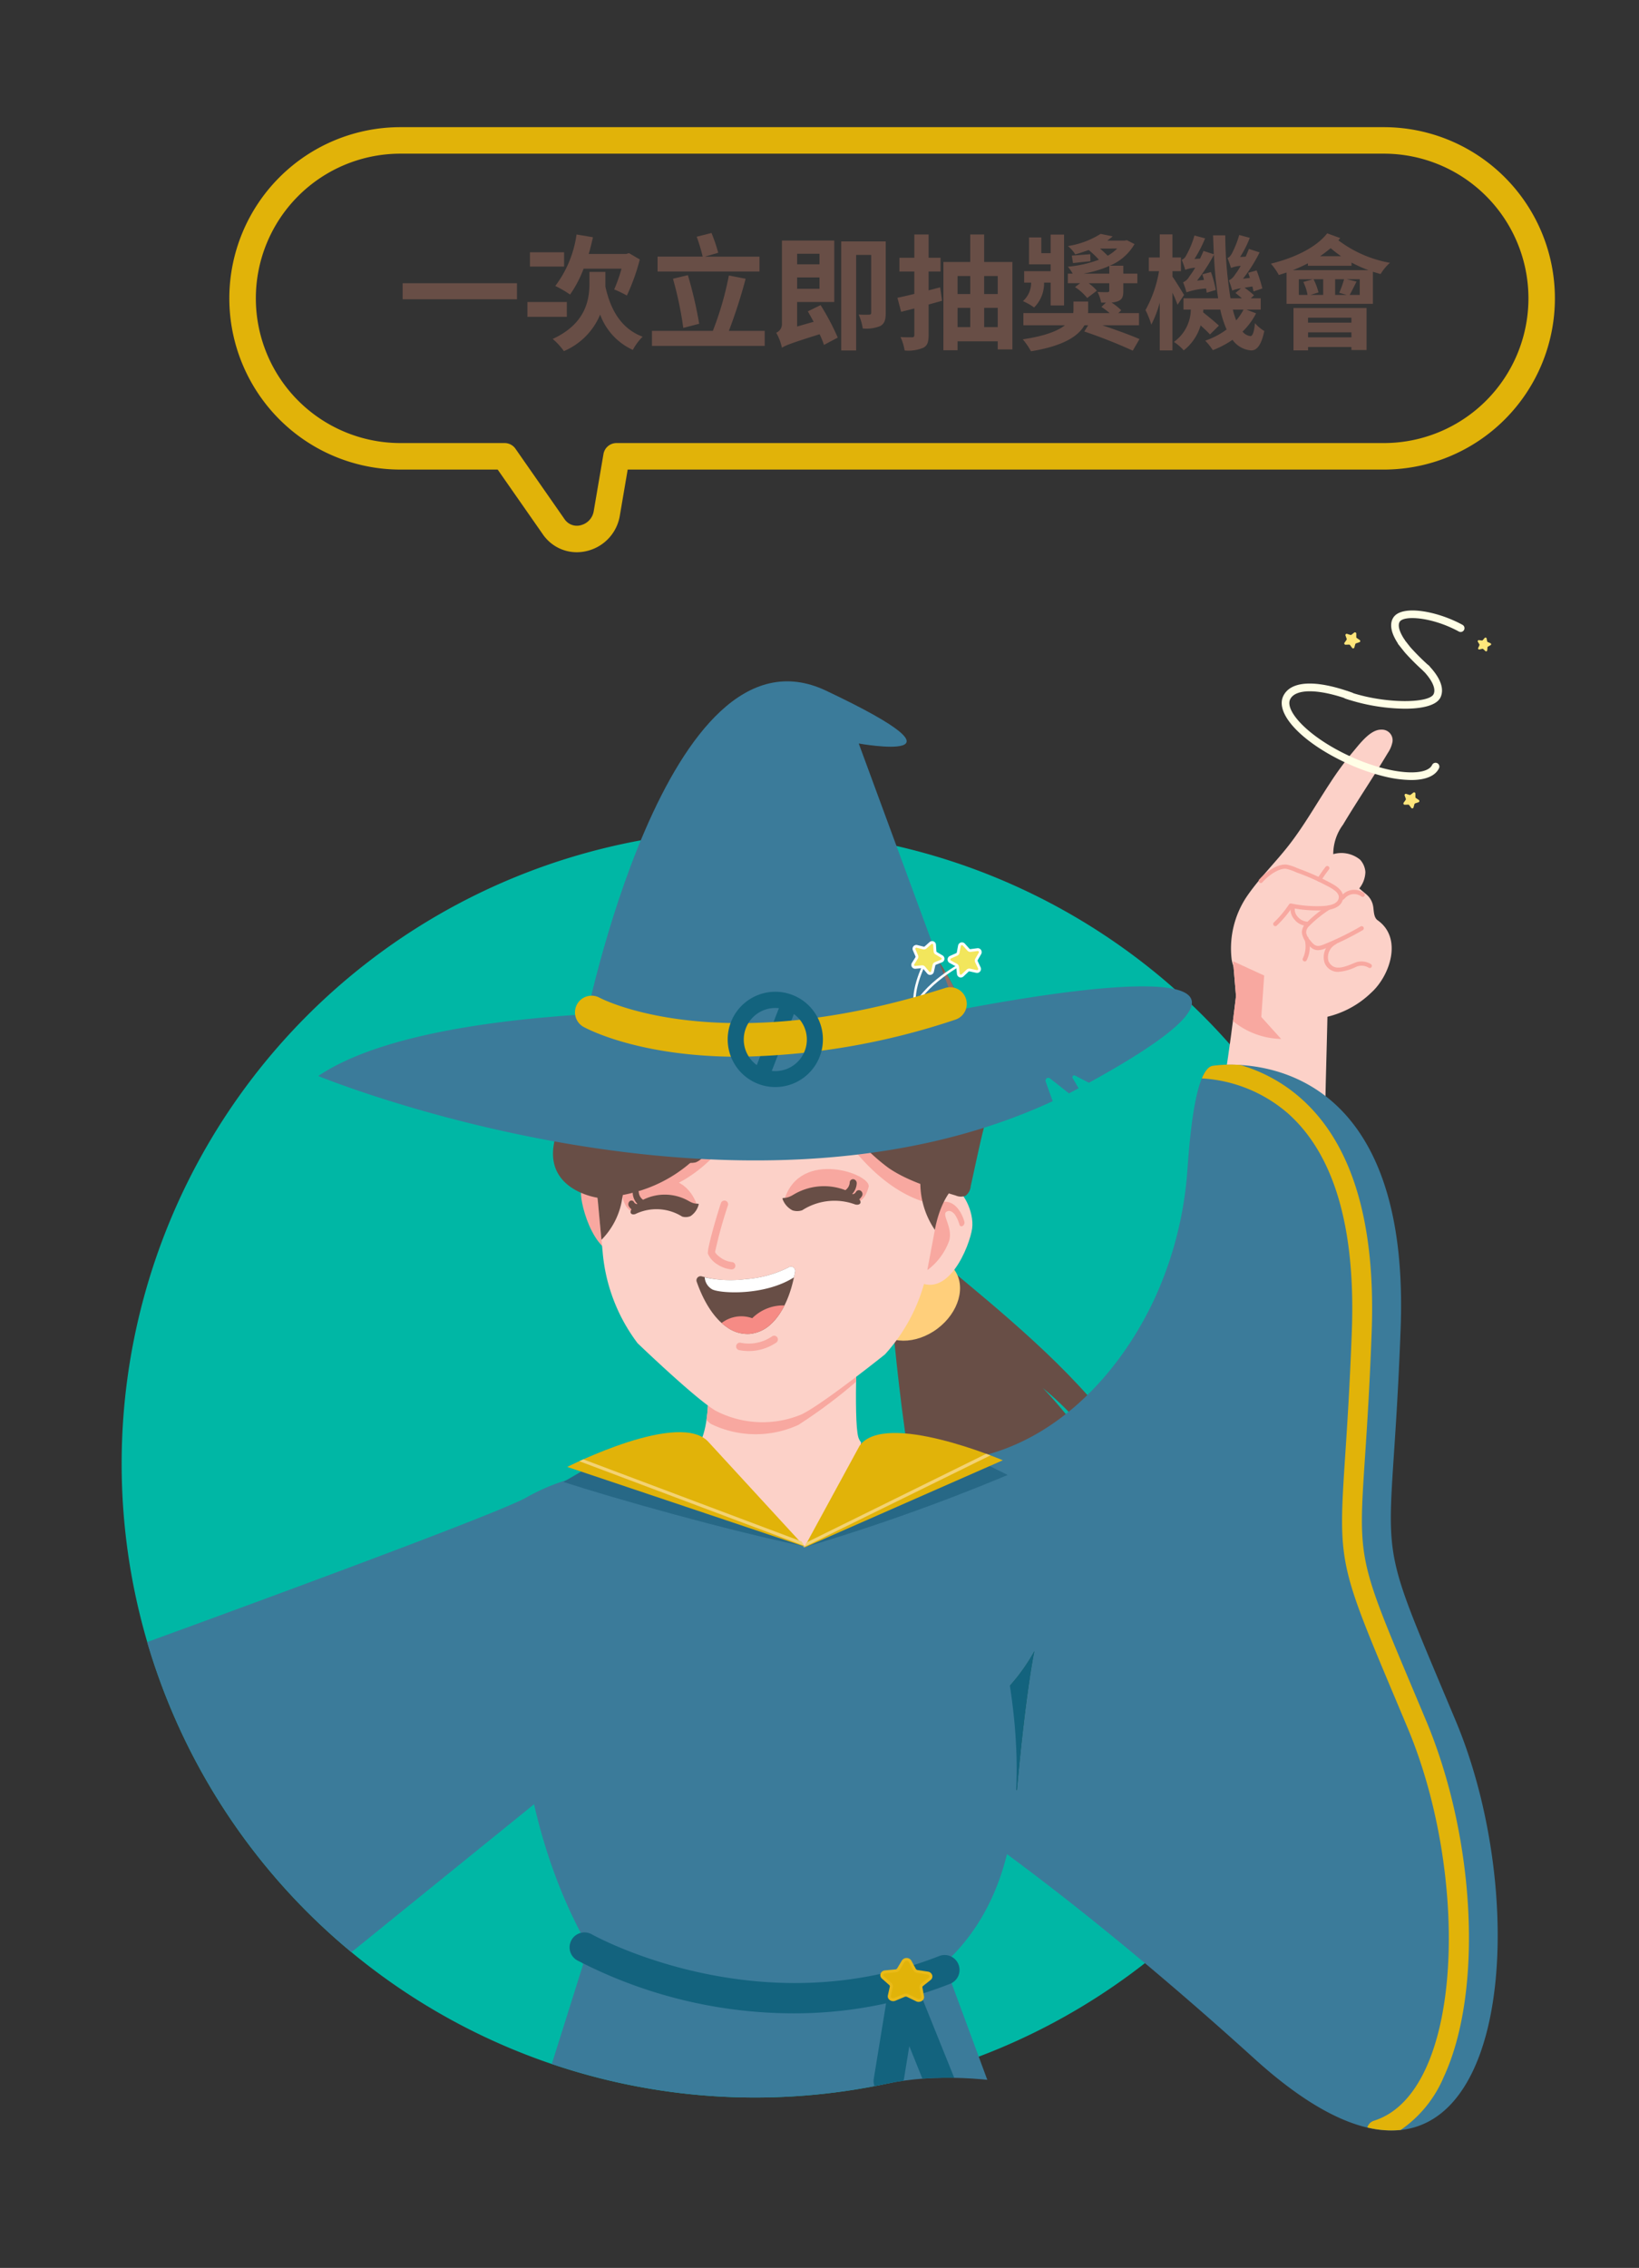 <svg id="plus03" xmlns="http://www.w3.org/2000/svg" xmlns:xlink="http://www.w3.org/1999/xlink" width="225" height="311.121" viewBox="0 0 225 311.121">
  <rect x="0" y="0" width="225" height="311.121" fill="#333333" stroke="none"/>
  <defs>
    <clipPath id="clip-path">
      <rect id="Rectangle_2068" data-name="Rectangle 2068" width="225" height="311.121" fill="none"/>
    </clipPath>
    <clipPath id="clip-path-2">
      <path id="Path_9614" data-name="Path 9614" d="M16.64,107.714V248.175h11.4a86.962,86.962,0,0,0,103.107,67.034c13.279-2.815,29.5,2.127,44.713,7.07,23.31,7.575,44.243,15.15,48.558-5.2l10.041-30.342V107.714Z" transform="translate(-16.64 -107.714)" fill="none"/>
    </clipPath>
    <clipPath id="clip-path-3">
      <path id="Path_9616" data-name="Path 9616" d="M131.638,249.691s1.764,11.449-.332,16.006c-1.752,3.81-21.178,6.537-20.607,7,2.574,3.506,14.848,12.113,30.968,12.369s24.611-13.03,24.611-13.03c-6.422-2.852-12.688-4.425-13.364-6.874s-.06-15.554-.06-15.554Z" transform="translate(-110.687 -249.609)" fill="none"/>
    </clipPath>
  </defs>
  <g id="Group_3055" data-name="Group 3055" transform="translate(0)">
    <g id="Group_3054" data-name="Group 3054" clip-path="url(#clip-path)">
      <path id="Path_9610" data-name="Path 9610" d="M116.672,156.507a86.944,86.944,0,1,1-86.944,86.944,86.944,86.944,0,0,1,86.944-86.944" transform="translate(-13.028 -42.652)" fill="#00b7a5"/>
    </g>
  </g>
  <g id="Group_3057" data-name="Group 3057" transform="translate(7.179 78.359)">
    <g id="Group_3056" data-name="Group 3056" clip-path="url(#clip-path-2)">
      <path id="Path_9611" data-name="Path 9611" d="M173.4,236.218,170.476,225.6c9.938,10.431,37.708,27.6,39.8,45.015.161,1.334-.293,2.322-1.451.215-1.753-3.192-6.018-12.168-14.3-18.952,0,0,29.21,29.384,6.126,48.308C178.1,317.512,173.4,236.218,173.4,236.218" transform="translate(-58.564 -139.842)" fill="#684e46" fill-rule="evenodd"/>
      <path id="Path_9612" data-name="Path 9612" d="M182.482,238.737c1.7,2.267.674,5.906-2.29,8.129s-6.745,2.187-8.445-.08-.674-5.906,2.291-8.129,6.745-2.187,8.445.08" transform="translate(-58.687 -142.951)" fill="#ffcf7b" fill-rule="evenodd"/>
      <path id="Path_9613" data-name="Path 9613" d="M152.853,249.609s-.617,13.108.06,15.555,6.942,4.021,13.364,6.874c0,0-8.49,13.287-24.612,13.03S113.273,276.2,110.7,272.7c-.57-.463,18.855-3.191,20.608-7,2.1-4.557.332-16.006.332-16.006Z" transform="translate(-42.27 -146.384)" fill="#fcd1c8"/>
    </g>
  </g>
  <g id="Group_3059" data-name="Group 3059" transform="translate(75.596 181.584)">
    <g id="Group_3058" data-name="Group 3058" clip-path="url(#clip-path-3)">
      <path id="Path_9615" data-name="Path 9615" d="M139.283,262.189a10.871,10.871,0,0,0,.718-2.225c1.183-3.722,1.28-10.535,1.28-10.535l20,.156a64,64,0,0,0-.629,7.734,70.787,70.787,0,0,1-8.162,6.125,14.063,14.063,0,0,1-11.951-.1c-.447-.243-.678-.684-1.252-1.157" transform="translate(-118.48 -249.56)" fill="#f8a8a0" fill-rule="evenodd"/>
    </g>
  </g>
  <g id="Group_3061" data-name="Group 3061" transform="translate(7.179 78.359)">
    <g id="Group_3060" data-name="Group 3060" clip-path="url(#clip-path-2)">
      <path id="Path_9617" data-name="Path 9617" d="M180.209,225.828s2.212-2.156,3.637-1.958,3.065,3.342,2.759,5.651-3.381,10.232-7.951,6.96,1.556-10.653,1.556-10.653" transform="translate(-60.331 -139.366)" fill="#fcd1c8" fill-rule="evenodd"/>
      <path id="Path_9618" data-name="Path 9618" d="M178.734,229.031a.524.524,0,0,0-.133.6.288.288,0,0,0,.432.092s.949,7.19,2.057,6.127a8.67,8.67,0,0,0,2.795-3.872c.527-1.788-1.005-3.522-.4-3.967.575-.426,1.137.3,1.188.374l0,0h0a4.737,4.737,0,0,1,.624,1.366.288.288,0,0,0,.441.19.536.536,0,0,0,.242-.574c0-.009-.693-2.753-2.686-2.754-1.9,0-4.553,2.4-4.559,2.41" transform="translate(-60.766 -140.119)" fill="#f8a8a0" fill-rule="evenodd"/>
      <path id="Path_9619" data-name="Path 9619" d="M123.071,220.124s-2.035-2.324-3.472-2.236-3.316,3.092-3.191,5.418,2.572,10.465,7.383,7.56-.72-10.743-.72-10.743" transform="translate(-43.828 -137.738)" fill="#f8a8a0" fill-rule="evenodd"/>
      <path id="Path_9620" data-name="Path 9620" d="M144.293,180.451c29.181,1.747,23.858,24.282,20.453,42.493a24.109,24.109,0,0,1-5.9,12.027s-8.557,6.854-11.468,8.239a13.912,13.912,0,0,1-11.817-.535c-2.775-1.643-10.677-9.241-10.677-9.241a24.119,24.119,0,0,1-4.794-12.512c-1.746-18.444-5.011-41.369,24.207-40.472" transform="translate(-44.538 -127.53)" fill="#fcd1c8" fill-rule="evenodd"/>
      <path id="Path_9621" data-name="Path 9621" d="M167.426,203.788a65.074,65.074,0,0,1-1.042,13.2l-.422.4c.348.057-5.976.11-12.6-9.043s-10.9-10.407-10.9-10.407-4.444,18.268-19.816,18.507a12.368,12.368,0,0,1-3.278-.332,70.545,70.545,0,0,1-.008-13.994,32.734,32.734,0,0,1,3.37-4.627c.518-.323,21.344-6.224,22.654-5.892.856.217,13.417,7.3,22.046,12.2" transform="translate(-44.538 -130.569)" fill="#f8a8a0" fill-rule="evenodd"/>
      <path id="Path_9622" data-name="Path 9622" d="M185.683,221.7s-2.3,1.363-3.254,6.415a11.478,11.478,0,0,1-1.819-8.46c.94-4.792,5.073,2.045,5.073,2.045" transform="translate(-61.273 -137.757)" fill="#684e46" fill-rule="evenodd"/>
      <path id="Path_9623" data-name="Path 9623" d="M155.377,216.407a2.927,2.927,0,0,1-1.473.129,2.606,2.606,0,0,1-1.58-1.248c-.018-.226.444.067,1.651-.637,1.185-.69,5.722-2.623,9.723-.306.688.4.345.848-.426.758a11.2,11.2,0,0,0-7.9,1.3" transform="translate(-53.617 -136.472)" fill="#684e46" fill-rule="evenodd"/>
      <path id="Path_9624" data-name="Path 9624" d="M132.79,217.94a2.7,2.7,0,0,0,1.456.055,2.443,2.443,0,0,0,1.4-1.412c-.008-.242-.425.1-1.689-.58-1.24-.665-5.906-2.449-9.555.23-.629.462-.239.917.5.778a10.439,10.439,0,0,1,7.882.93" transform="translate(-45.923 -136.898)" fill="#684e46" fill-rule="evenodd"/>
      <path id="Path_9625" data-name="Path 9625" d="M165.017,224.911s.891-.258,1.338-2.019c.439-1.732-9.379-5.282-11.563,1.742,0,0,7.454-1.325,10.225.278" transform="translate(-54.29 -138.436)" fill="#f8a8a0" fill-rule="evenodd"/>
      <path id="Path_9626" data-name="Path 9626" d="M157.15,226.624a2.112,2.112,0,0,1-1.347.017,2.832,2.832,0,0,1-1.373-1.582c-.005-.264.4.116,1.533-.586a8.152,8.152,0,0,1,7.1-.6,1.4,1.4,0,0,0,.6-1.065.454.454,0,0,1,.514-.435.535.535,0,0,1,.443.567,2.3,2.3,0,0,1-.606,1.444l.074.048a.688.688,0,0,0,.436-.336.454.454,0,0,1,.66-.132.541.541,0,0,1,.165.706,1.784,1.784,0,0,1-.381.461c.407.467.073.857-.562.7a8.185,8.185,0,0,0-7.25.787" transform="translate(-54.191 -138.961)" fill="#684e46" fill-rule="evenodd"/>
      <path id="Path_9627" data-name="Path 9627" d="M125.522,226.751s-.794-.195-1.289-1.859c-.485-1.638,7.914-5.612,10.236,1,0,0-6.61-.84-8.946.856" transform="translate(-45.956 -138.916)" fill="#f8a8a0" fill-rule="evenodd"/>
      <path id="Path_9628" data-name="Path 9628" d="M132.705,228.028a1.71,1.71,0,0,0,1.181-.061,2.694,2.694,0,0,0,1.113-1.6c-.01-.253-.343.135-1.376-.473a6.622,6.622,0,0,0-6.257-.164,1.37,1.37,0,0,1-.585-.988.407.407,0,0,0-.474-.386.512.512,0,0,0-.357.57,2.309,2.309,0,0,0,.615,1.349l-.062.052a.608.608,0,0,1-.4-.3.38.38,0,0,0-.587-.091.556.556,0,0,0-.1.688,1.7,1.7,0,0,0,.361.421c-.33.472-.014.826.533.639a6.644,6.644,0,0,1,6.4.339" transform="translate(-46.262 -139.5)" fill="#684e46" fill-rule="evenodd"/>
      <path id="Path_9629" data-name="Path 9629" d="M142.138,226.753a.506.506,0,0,1,.967.3,60.862,60.862,0,0,0-1.766,6.384c.081.3.644.725.893.883a3.217,3.217,0,0,0,1.447.513.507.507,0,0,1-.078,1.01,4.243,4.243,0,0,1-1.912-.668,3.2,3.2,0,0,1-1.329-1.478c-.173-.64,1.436-5.967,1.778-6.945" transform="translate(-50.353 -140.058)" fill="#f8a8a0" fill-rule="evenodd"/>
      <path id="Path_9630" data-name="Path 9630" d="M116.358,217.314a13.1,13.1,0,0,1,2.36,6.361c.348,3.8.486,5.224.486,5.224a10.262,10.262,0,0,0,2.77-5.207c.479-3.027,1.184-4.794,2.4-5.779s-5.546-3.829-8.012-.6" transform="translate(-43.816 -137.174)" fill="#684e46" fill-rule="evenodd"/>
      <path id="Path_9631" data-name="Path 9631" d="M138.059,190.69s-3.169,18.442-20.812,19.085c0,0-9.018-1.241-5.164-10.009,2.03-7.28,4.71-19.634,8.372-24.717s13.894-10.442,19.727-5.209c0,0,6.642-6.647,16.451-.177s13.068,19.771,14.187,25.332c.428,2.126-.335,4.247-.818,6.294-.543,2.3-1.024,4.611-1.535,6.916a1.818,1.818,0,0,1-.723,1.307,1.784,1.784,0,0,1-1.331-.041c-3.064-.925-6.555-1.954-9.219-3.778a27.113,27.113,0,0,1-5.388-5.308c-3.5-4.234-6.964-8.218-12.576-9.473q-.582-.13-1.171-.223" transform="translate(-42.39 -123.825)" fill="#684e46" fill-rule="evenodd"/>
      <path id="Path_9632" data-name="Path 9632" d="M113,198.273c1.977-7.374,4.542-18.475,7.964-23.225,3.663-5.082,13.893-10.442,19.728-5.209,0,0,6.642-6.648,16.45-.177,9.2,6.072,12.642,18.155,13.956,24.217,0,0-1.772,9.376-10.611,4.822-8.463-4.362-15.182-10.65-24.521-10.746-2.084-.018-2.166.718-.163,1.475,0,0-3.314,16.314-22.8,8.843" transform="translate(-42.901 -123.825)" fill="#7f5a50" fill-rule="evenodd"/>
      <path id="Path_9633" data-name="Path 9633" d="M178.847,183.012a46.212,46.212,0,0,1,4.352,10.033c-5.574,5.441-15.443,1.659-20.791-4.286,10.973,2.92,14.978-1.944,16.439-5.747" transform="translate(-56.365 -128.235)" fill="#936e65" fill-rule="evenodd"/>
      <path id="Path_9634" data-name="Path 9634" d="M151.068,169.84a11.934,11.934,0,0,1,7.8-3.006c3.012,7.313-5.118,13.747-5.118,13.747a13.6,13.6,0,0,0-2.683-10.741" transform="translate(-53.275 -123.826)" fill="#684e46" fill-rule="evenodd"/>
      <path id="Path_9635" data-name="Path 9635" d="M138.955,240.2a15.117,15.117,0,0,0,6.041.367,15.557,15.557,0,0,0,5.889-1.629.568.568,0,0,1,.781.195.574.574,0,0,1,.073.388c-.592,3.36-1.774,5.751-3.228,7.131a4.92,4.92,0,0,1-2.955,1.424,4.788,4.788,0,0,1-3.138-.89c-1.606-1.08-3.1-3.162-4.188-6.26a.568.568,0,0,1,.725-.725Z" transform="translate(-49.767 -143.454)" fill="#684e46" fill-rule="evenodd"/>
      <path id="Path_9636" data-name="Path 9636" d="M139.754,240.32a16.244,16.244,0,0,0,5.666.248,15.558,15.558,0,0,0,5.889-1.629.568.568,0,0,1,.781.195.576.576,0,0,1,.073.389c-.048.273-.1.537-.155.8-4.013,2.559-10.081,2.224-11.216,1.656a2.05,2.05,0,0,1-1.038-1.656" transform="translate(-50.192 -143.454)" fill="#fff" fill-rule="evenodd"/>
      <path id="Path_9637" data-name="Path 9637" d="M151.575,246.164a8.882,8.882,0,0,1-1.769,2.474,4.923,4.923,0,0,1-2.955,1.424,4.794,4.794,0,0,1-3.139-.889,6.928,6.928,0,0,1-.762-.6,4.416,4.416,0,0,1,4.2-.658,6.022,6.022,0,0,1,4.422-1.753" transform="translate(-51.063 -145.438)" fill="#f68b85" fill-rule="evenodd"/>
      <path id="Path_9638" data-name="Path 9638" d="M146.066,253.855a.517.517,0,1,1,.278-1,5.616,5.616,0,0,0,4.275-.888.516.516,0,0,1,.57.861,6.724,6.724,0,0,1-5.123,1.023" transform="translate(-51.809 -147.004)" fill="#f8a8a0" fill-rule="evenodd"/>
      <path id="Path_9639" data-name="Path 9639" d="M229.6,263.03,205.84,287.983l18.452,3.429,17.152-18.169Z" transform="translate(-68.202 -150.041)" fill="#f8a8a0"/>
      <path id="Path_9640" data-name="Path 9640" d="M232.859,207.58c-2.444,13.314-6.419,34.707-6.737,36.313-2.862,14.413,20.5,17.835,22.069,2.164.756-7.561.351-26,.2-37.587-.093-7.143.229-14.1.355-21.241l-12.988-5.962.4,4.777c-.915,7.84-1.875,13.781-3.3,21.536" transform="translate(-73.663 -127.759)" fill="#fcd1c8" fill-rule="evenodd"/>
      <path id="Path_9641" data-name="Path 9641" d="M240.529,174.2c.367-1.672-1.232-3.588-1.385-5.243a12.785,12.785,0,0,1,2-8.33c1.719-2.563,3.96-4.73,5.858-7.163,2.108-2.7,3.791-5.7,5.673-8.555a43.07,43.07,0,0,1,3.057-4.169c.858-1.013,2.118-2.735,3.465-3.087a1.893,1.893,0,0,1,.53-.061,1.458,1.458,0,0,1,1.516,1.662,4.136,4.136,0,0,1-.655,1.555c-1.818,3.058-4.314,6.754-6.132,9.811a6.787,6.787,0,0,0-1.347,4.052,4.063,4.063,0,0,1,3.691.764,2.813,2.813,0,0,1,.72,1.677,3.726,3.726,0,0,1-.832,2.254c-.012.021.879.744.979.835a2.715,2.715,0,0,1,.921,1.626c.105.6.052,1.517.614,1.913,3.458,2.436,1.7,7.6-.874,9.928a13.006,13.006,0,0,1-6.63,3.439c-1.454.372-3.619.706-3.619.706-3.445,5.589-10.169,2.294-7.55-3.613" transform="translate(-77.261 -115.856)" fill="#fcd1c8"/>
      <path id="Path_9642" data-name="Path 9642" d="M246.566,171.475a.292.292,0,0,1-.2-.5,14.076,14.076,0,0,0,2.081-2.478.293.293,0,0,1,.3-.124,17.192,17.192,0,0,0,4.245.353c1.28-.051,2.034-.367,2.241-.936.294-.807-.637-1.364-1.7-1.91l-.3-.156a31.24,31.24,0,0,0-3.566-1.546c-.1-.039-.212-.084-.334-.135a6.5,6.5,0,0,0-1.26-.424c-.853-.111-2.206.655-3.286,1.859a.292.292,0,0,1-.435-.389c1.015-1.133,2.583-2.2,3.8-2.049a6.655,6.655,0,0,1,1.405.463l.324.13a31.654,31.654,0,0,1,3.632,1.577l.29.151c.928.475,2.481,1.272,1.986,2.63-.447,1.227-2.193,1.3-2.767,1.32a18.1,18.1,0,0,1-4.194-.326,14.694,14.694,0,0,1-2.057,2.416.293.293,0,0,1-.2.079" transform="translate(-78.677 -122.786)" fill="#f8a8a0"/>
      <path id="Path_9643" data-name="Path 9643" d="M259.944,169.181a.292.292,0,0,1-.179-.523l.154-.125a2.226,2.226,0,0,1,3-.3.292.292,0,0,1-.337.478,1.666,1.666,0,0,0-2.3.276l-.168.135a.289.289,0,0,1-.178.061" transform="translate(-82.867 -124.079)" fill="#f8a8a0"/>
      <path id="Path_9644" data-name="Path 9644" d="M255.617,165.457a.292.292,0,0,1-.245-.45A18.8,18.8,0,0,1,256.5,163.4a.292.292,0,0,1,.429.4,18.239,18.239,0,0,0-1.071,1.524.29.29,0,0,1-.246.134" transform="translate(-81.688 -122.865)" fill="#f8a8a0"/>
      <path id="Path_9645" data-name="Path 9645" d="M254.677,176.869a1.451,1.451,0,0,1-.866-.279,3.556,3.556,0,0,1-.669-.687,2.5,2.5,0,0,1-.7-1.473,1.775,1.775,0,0,1,.434-1.121,16.984,16.984,0,0,1,3.146-2.554.292.292,0,0,1,.319.49,16.443,16.443,0,0,0-3.012,2.433,1.2,1.2,0,0,0-.3.745,1.972,1.972,0,0,0,.571,1.113,3.042,3.042,0,0,0,.554.579c.38.272.782.189,1.347-.05a38.664,38.664,0,0,0,5.012-2.455.292.292,0,0,1,.3.5,39.249,39.249,0,0,1-5.084,2.491,2.732,2.732,0,0,1-1.049.266" transform="translate(-80.902 -124.881)" fill="#f8a8a0"/>
      <path id="Path_9646" data-name="Path 9646" d="M258.55,181.646a1.959,1.959,0,0,1-1.862-1.193,2.561,2.561,0,0,1,1.248-3.1.292.292,0,0,1,.287.508,2.01,2.01,0,0,0-1.014,2.329c.669,1.323,1.929.92,3.506.255l.192-.081a2.443,2.443,0,0,1,2.092.2.292.292,0,1,1-.253.527,1.867,1.867,0,0,0-1.614-.187l-.19.08a6.591,6.591,0,0,1-2.393.663" transform="translate(-82.013 -126.682)" fill="#f8a8a0"/>
      <path id="Path_9647" data-name="Path 9647" d="M252.482,173.565a2.268,2.268,0,0,1-1.624-.847,2.076,2.076,0,0,1-.549-1.648.292.292,0,0,1,.577.092,1.5,1.5,0,0,0,.415,1.175,1.852,1.852,0,0,0,1.188.643h0a.292.292,0,0,1,0,.584Z" transform="translate(-80.315 -124.913)" fill="#f8a8a0"/>
      <path id="Path_9648" data-name="Path 9648" d="M252.879,180.021a.3.3,0,0,1-.112-.022.293.293,0,0,1-.158-.383,3.784,3.784,0,0,0,.266-2.569.292.292,0,1,1,.486-.324,4.14,4.14,0,0,1-.212,3.117.293.293,0,0,1-.27.18" transform="translate(-80.941 -126.486)" fill="#f8a8a0"/>
      <path id="Path_9649" data-name="Path 9649" d="M243.724,183.228l-4.27-1.961.4,4.777c-.138,1.184-.277,2.323-.418,3.432a10.807,10.807,0,0,0,6.615,2.449l-2.722-3.015Z" transform="translate(-77.357 -127.759)" fill="#f8a8a0" fill-rule="evenodd"/>
      <path id="Path_9650" data-name="Path 9650" d="M87.09,277.769a27.844,27.844,0,0,0-9.777,3.285c-4.361,2.646-61.277,23.211-61.277,23.211L0,332.877l29.049,30.155,49.2-39.829s12.152-40.012,8.84-45.434" transform="translate(-12.105 -154.058)" fill="#3b7b9a" fill-rule="evenodd"/>
      <path id="Path_9651" data-name="Path 9651" d="M169.22,252.547c.005.46,3.572,1.761,3.906,1.848a25.775,25.775,0,0,0,10.693.468c11.833-1.974,20.806-11.471,25.7-21.949a50.652,50.652,0,0,0,4.447-16.685c.216-2.213.78-14.838,3.545-15.3,0,0,27.3-4.59,25.813,35.945-1.288,35.085-4.432,25.283,7.587,53.976s6.213,76.955-27.629,46.313-53.587-41.11-53.587-41.11-.479-43.484-.479-43.5" transform="translate(-58.222 -133.074)" fill="#3b7b9a"/>
      <path id="Path_9652" data-name="Path 9652" d="M264.365,290.783c-.693-1.654-1.335-3.18-1.931-4.594-7.4-17.569-7.4-17.569-6.469-31.582.286-4.316.642-9.689.918-17.224.554-15.075-2.732-25.854-9.765-32.037a21.617,21.617,0,0,0-8.293-4.537,18.486,18.486,0,0,0-3.773.116c-.587.1-1.074.749-1.481,1.729a19.747,19.747,0,0,1,11.768,4.757c6.373,5.62,9.341,15.669,8.819,29.872-.275,7.493-.629,12.844-.912,17.144-.962,14.518-.9,14.826,6.676,32.821.594,1.412,1.237,2.936,1.928,4.587,6.414,15.313,7.489,35.809,2.448,46.663-1.773,3.816-4.165,6.221-7.109,7.146a1.359,1.359,0,0,0-.9.923,13.631,13.631,0,0,0,4.577.338,16.62,16.62,0,0,0,5.906-7.258c5.415-11.657,4.381-32.664-2.405-48.865" transform="translate(-75.759 -133.074)" fill="#e1b309"/>
      <path id="Path_9653" data-name="Path 9653" d="M192.992,319.078l.132.477a76.159,76.159,0,0,0,3.99,10.92c1.29-14.16,2.408-19.128,2.408-19.128a25.5,25.5,0,0,1-6.53,7.731" transform="translate(-64.7 -163.209)" fill="#105e4f"/>
      <path id="Path_9654" data-name="Path 9654" d="M148.892,190.405s-62.31-5.377-82.07,7.892c0,0,57.375,23.576,100.825,3.457l-.962-2.7a.38.38,0,0,1,.594-.426l2.6,2.05c.446-.225.888-.461,1.331-.695l-.819-1.4a.248.248,0,0,1,.329-.346l1.9.989c42.28-23.2-23.734-8.817-23.734-8.817" transform="translate(-30.316 -129.048)" fill="#3b7b9a"/>
      <path id="Path_9655" data-name="Path 9655" d="M117.067,175.722s11.194-56.344,33.151-45.964,4.5,7.252,4.5,7.252L168.826,175.3s-40.571,26.34-51.759.42" transform="translate(-44.009 -113.374)" fill="#3b7b9a"/>
      <rect id="Rectangle_2069" data-name="Rectangle 2069" width="10.863" height="2.209" transform="translate(96.262 68.901) rotate(-68.717)" fill="#13637e"/>
      <path id="Path_9656" data-name="Path 9656" d="M179.11,188.206l-.308-.1c1.283-3.8,6.954-6.734,7.195-6.858l.148.29c-.058.029-5.794,3-7.035,6.672" transform="translate(-60.833 -127.753)" fill="#fff"/>
      <path id="Path_9657" data-name="Path 9657" d="M187.889,178.083l.629.7a.348.348,0,0,0,.306.113l.932-.122a.349.349,0,0,1,.348.521l-.471.814a.35.35,0,0,0-.012.325l.4.848a.349.349,0,0,1-.388.492l-.92-.2a.351.351,0,0,0-.313.088l-.682.647a.349.349,0,0,1-.587-.217l-.1-.935a.353.353,0,0,0-.18-.271l-.826-.449a.349.349,0,0,1,.025-.626l.858-.383a.35.35,0,0,0,.2-.255l.172-.925a.349.349,0,0,1,.6-.17" transform="translate(-62.753 -126.86)" fill="#f2e65c" fill-rule="evenodd"/>
      <path id="Path_9658" data-name="Path 9658" d="M187.411,182.526a.551.551,0,0,1-.188-.034.536.536,0,0,1-.349-.45l-.1-.934a.159.159,0,0,0-.081-.124l-.826-.449a.539.539,0,0,1,.039-.966l.858-.383a.159.159,0,0,0,.092-.116l.172-.925a.539.539,0,0,1,.93-.263h0l.629.7a.157.157,0,0,0,.139.051l.932-.122a.53.53,0,0,1,.519.234.538.538,0,0,1,.019.57l-.47.814a.156.156,0,0,0-.007.148l.4.849a.535.535,0,0,1-.063.566.543.543,0,0,1-.536.194l-.919-.2a.158.158,0,0,0-.142.04l-.683.646a.535.535,0,0,1-.37.149m.15-4.441a.172.172,0,0,0-.046.007.155.155,0,0,0-.113.124l-.172.924a.541.541,0,0,1-.311.394l-.859.383a.159.159,0,0,0-.011.284l.826.449a.539.539,0,0,1,.279.418l.1.934a.154.154,0,0,0,.1.132.156.156,0,0,0,.165-.033l.682-.647a.544.544,0,0,1,.483-.137l.919.2a.148.148,0,0,0,.158-.057.154.154,0,0,0,.019-.167l-.4-.849a.537.537,0,0,1,.02-.5l.469-.813a.155.155,0,0,0-.005-.169.172.172,0,0,0-.153-.069l-.932.121a.528.528,0,0,1-.471-.173l-.628-.7a.154.154,0,0,0-.116-.053" transform="translate(-62.682 -126.788)" fill="#fff"/>
      <path id="Path_9659" data-name="Path 9659" d="M179.266,187.8c-.764-2.8,1.456-6.848,1.55-7.018l.284.157c-.023.041-2.25,4.1-1.521,6.776Z" transform="translate(-60.916 -127.626)" fill="#fff"/>
      <path id="Path_9660" data-name="Path 9660" d="M179.6,178.266l.876.22a.336.336,0,0,0,.3-.073l.678-.6a.335.335,0,0,1,.557.229l.061.9a.339.339,0,0,0,.164.266l.777.46a.336.336,0,0,1-.046.6l-.838.336a.335.335,0,0,0-.2.238l-.2.882a.336.336,0,0,1-.585.142l-.579-.693a.335.335,0,0,0-.289-.119l-.9.084a.335.335,0,0,1-.316-.512l.48-.765a.335.335,0,0,0,.024-.311l-.358-.829a.335.335,0,0,1,.39-.458" transform="translate(-60.889 -126.796)" fill="#f2e65c" fill-rule="evenodd"/>
      <path id="Path_9661" data-name="Path 9661" d="M181.327,182.11a.522.522,0,0,1-.4-.188l-.58-.693a.164.164,0,0,0-.124-.052l-.9.085a.533.533,0,0,1-.5-.248.525.525,0,0,1,0-.555l.482-.765a.147.147,0,0,0,.009-.135l-.358-.829a.526.526,0,0,1,.611-.719l.877.22a.139.139,0,0,0,.13-.031l.679-.6a.526.526,0,0,1,.872.359l.061.9a.146.146,0,0,0,.071.115l.777.461a.525.525,0,0,1-.072.939l-.837.337a.148.148,0,0,0-.089.1l-.2.882a.53.53,0,0,1-.514.411m-1.091-1.315a.524.524,0,0,1,.4.188l.58.693a.146.146,0,0,0,.254-.062l.2-.881a.522.522,0,0,1,.317-.372l.837-.337a.144.144,0,0,0,.091-.124.14.14,0,0,0-.071-.135l-.777-.462a.521.521,0,0,1-.257-.416l-.061-.9a.142.142,0,0,0-.089-.125.145.145,0,0,0-.152.025l-.677.6a.532.532,0,0,1-.477.115l-.875-.22a.145.145,0,0,0-.169.2l.357.829a.524.524,0,0,1-.037.487l-.48.765a.145.145,0,0,0,0,.154.141.141,0,0,0,.137.068l.9-.084.05,0" transform="translate(-60.818 -126.724)" fill="#fff"/>
      <path id="Path_9662" data-name="Path 9662" d="M137.732,195.7c-13.754,0-20.889-3.867-21.344-4.122a2.283,2.283,0,0,1,2.227-3.985c.241.13,16.363,8.607,47.452-1.322a2.282,2.282,0,0,1,1.389,4.348,97.836,97.836,0,0,1-29.724,5.081" transform="translate(-43.506 -129.092)" fill="#e1b309"/>
      <path id="Path_9663" data-name="Path 9663" d="M150.65,200.1a6.536,6.536,0,1,1,2.979-.727,6.516,6.516,0,0,1-2.979.727m-.012-10.848a4.33,4.33,0,1,0,1.322.208,4.354,4.354,0,0,0-1.322-.208" transform="translate(-51.38 -129.334)" fill="#13637e"/>
      <path id="Path_9664" data-name="Path 9664" d="M192.992,319.078l.132.477a76.159,76.159,0,0,0,3.99,10.92c1.29-14.16,2.408-19.128,2.408-19.128a25.5,25.5,0,0,1-6.53,7.731" transform="translate(-64.7 -163.209)" fill="#13637e"/>
      <path id="Path_9665" data-name="Path 9665" d="M180.519,394.639l-18.65-50.461c21.03-19.091,2.126-62.538,2.126-62.538l-11.966-7.082-9.39,12.536-11.191-11.777-26.7,5.422s-6.794,33.049,7.418,59.633l.205.717c-.922,2.2-.077,3.191-.077,3.191l-12.091,38.4a171.544,171.544,0,0,0,24.527,9.6c10.372,3.554,21.14,6.429,25.919,5.1,19.286,1.625,29.869-2.737,29.869-2.737" transform="translate(-39.413 -153.183)" fill="#3b7b9a"/>
      <path id="Path_9666" data-name="Path 9666" d="M145,375.5a64.6,64.6,0,0,1-29.729-7.285,2.047,2.047,0,0,1,2.032-3.554c.226.127,22.886,12.755,47.731,2.962a2.047,2.047,0,0,1,1.5,3.808A58.374,58.374,0,0,1,145,375.5" transform="translate(-43.24 -177.663)" fill="#13637e"/>
      <path id="Path_9667" data-name="Path 9667" d="M182.416,391.551a2.047,2.047,0,0,1-1.9-1.282l-6.46-16.017a2.047,2.047,0,0,1,3.8-1.532l6.459,16.018a2.046,2.046,0,0,1-1.133,2.664,2.025,2.025,0,0,1-.765.149" transform="translate(-59.5 -179.585)" fill="#13637e"/>
      <path id="Path_9668" data-name="Path 9668" d="M173.673,388.748a2.153,2.153,0,0,1-.332-.027,2.047,2.047,0,0,1-1.69-2.351l2.166-13.259a2.047,2.047,0,1,1,4.04.66l-2.167,13.26a2.047,2.047,0,0,1-2.017,1.717" transform="translate(-58.877 -179.574)" fill="#13637e"/>
      <path id="Path_9669" data-name="Path 9669" d="M173.637,371.2l1.413-.135a.527.527,0,0,0,.4-.238l.653-1.083a.571.571,0,0,1,.949.028l.607,1.12a.539.539,0,0,0,.394.261l1.406.218a.444.444,0,0,1,.277.786l-1.038.827a.417.417,0,0,0-.161.4l.215,1.217c.066.375-.394.645-.778.458l-1.249-.608a.606.606,0,0,0-.492-.015l-1.272.535c-.392.164-.84-.133-.758-.5l.266-1.2a.422.422,0,0,0-.143-.408l-1-.887a.441.441,0,0,1,.31-.77" transform="translate(-59.299 -179.059)" fill="#e1b309" fill-rule="evenodd"/>
      <path id="Path_9670" data-name="Path 9670" d="M178.165,375.25a.8.8,0,0,1-.353-.081l-1.248-.608a.4.4,0,0,0-.324-.009l-1.272.535a.8.8,0,0,1-.815-.119.623.623,0,0,1-.222-.618l.266-1.2a.215.215,0,0,0-.079-.211l-1-.887a.621.621,0,0,1-.193-.662.7.7,0,0,1,.618-.465l1.413-.135a.318.318,0,0,0,.248-.14l.654-1.082a.773.773,0,0,1,.656-.34.75.75,0,0,1,.648.376l.607,1.119a.332.332,0,0,0,.244.156l1.407.218a.715.715,0,0,1,.6.5.606.606,0,0,1-.223.644l-1.038.826a.214.214,0,0,0-.087.2l.215,1.217a.615.615,0,0,1-.248.606.778.778,0,0,1-.468.153m-1.776-1.138a.806.806,0,0,1,.354.081l1.248.608a.383.383,0,0,0,.4-.031.213.213,0,0,0,.092-.207l-.215-1.218a.617.617,0,0,1,.234-.594l1.038-.827a.2.2,0,0,0,.083-.22.3.3,0,0,0-.263-.2l-1.406-.218a.74.74,0,0,1-.542-.366l-.607-1.12a.342.342,0,0,0-.3-.161.376.376,0,0,0-.3.142l-.653,1.082a.73.73,0,0,1-.559.336l-1.413.136a.292.292,0,0,0-.268.184.21.21,0,0,0,.075.228l1,.887a.624.624,0,0,1,.207.607l-.266,1.2a.22.22,0,0,0,.085.216.385.385,0,0,0,.394.055l1.272-.535a.8.8,0,0,1,.308-.061" transform="translate(-59.223 -178.982)" fill="#e9ba18"/>
      <path id="Path_9671" data-name="Path 9671" d="M186.463,276.945a272.434,272.434,0,0,1-27.926,9.928l2.889-3.338,18.557-9.786Z" transform="translate(-55.31 -152.963)" fill="#276886"/>
      <path id="Path_9672" data-name="Path 9672" d="M166.129,271.977l-7.609,13.974,27.27-11.985s-16.142-6.878-19.661-1.989" transform="translate(-55.306 -152.001)" fill="#e1b309"/>
      <path id="Path_9673" data-name="Path 9673" d="M158.6,286.906l25.516-12.541c-.18-.068-.371-.139-.573-.214L158.9,286.293Z" transform="translate(-55.328 -153.072)" fill="#f3d273"/>
      <path id="Path_9674" data-name="Path 9674" d="M113.092,278.093c6.867,2.238,22.627,6.695,33.1,8.837l-3.108-3.134-23.744-9.331Z" transform="translate(-42.926 -153.158)" fill="#276886"/>
      <path id="Path_9675" data-name="Path 9675" d="M133.3,271.519l13.105,14.251-32.586-10.934s15.638-7.956,19.48-3.317" transform="translate(-43.125 -151.959)" fill="#e1b309"/>
      <path id="Path_9676" data-name="Path 9676" d="M146.958,287.056l-30.873-11.608c.174-.08.36-.164.557-.252l29.971,11.268Z" transform="translate(-43.741 -153.357)" fill="#f3d273"/>
      <path id="Path_9677" data-name="Path 9677" d="M274.463,125.046a.521.521,0,0,1-.344-.13,33.543,33.543,0,0,1-2.484-2.458c-.157-.176-.46-.558-.7-.862l-.252-.319a.524.524,0,1,1,.815-.658l.262.33c.223.286.5.646.654.811a32.74,32.74,0,0,0,2.391,2.366.525.525,0,0,1-.345.92" transform="translate(-85.842 -111.178)" fill="#fffee6"/>
      <path id="Path_9678" data-name="Path 9678" d="M268.715,131.379a26.489,26.489,0,0,1-8.139-1.37.524.524,0,1,1,.349-.987c4.85,1.715,11.13,1.669,11.728.342.324-.72-.182-1.866-1.39-3.143a.524.524,0,0,1,.762-.72c1.559,1.649,2.107,3.134,1.584,4.294-.509,1.129-2.487,1.584-4.894,1.584" transform="translate(-83.023 -112.517)" fill="#fffee6"/>
      <path id="Path_9679" data-name="Path 9679" d="M270.677,119.911a.524.524,0,0,1-.437-.234c-1.25-1.881-1.039-3-.641-3.6,1.147-1.749,5.943-.914,9.463,1a.524.524,0,1,1-.5.92c-3.65-1.983-7.5-2.233-8.087-1.344-.312.474-.079,1.366.639,2.446a.524.524,0,0,1-.147.726.518.518,0,0,1-.29.088" transform="translate(-85.493 -109.732)" fill="#fffee6"/>
      <path id="Path_9680" data-name="Path 9680" d="M266.414,142.136a16.327,16.327,0,0,1-3.789-.517,28.5,28.5,0,0,1-5.046-1.787c-6.1-2.806-9.862-6.752-8.746-9.178.986-2.145,4.436-2.33,9.466-.508a.524.524,0,0,1-.357.985c-4.258-1.542-7.458-1.558-8.157-.04-.718,1.563,2.486,5.145,8.233,7.788a27.361,27.361,0,0,0,4.856,1.721c3.316.808,5.894.592,6.414-.54a.524.524,0,0,1,.952.437c-.5,1.08-1.854,1.638-3.825,1.638" transform="translate(-79.865 -113.488)" fill="#fffee6"/>
      <path id="Path_9681" data-name="Path 9681" d="M262.092,119.415l0,.47a.175.175,0,0,0,.077.143l.389.263a.175.175,0,0,1-.043.311l-.446.149a.172.172,0,0,0-.112.117l-.13.452a.175.175,0,0,1-.308.055l-.279-.378a.176.176,0,0,0-.146-.071l-.47.015a.174.174,0,0,1-.148-.276l.273-.383a.174.174,0,0,0,.022-.161l-.16-.442a.175.175,0,0,1,.217-.226l.449.142a.174.174,0,0,0,.159-.028l.371-.29a.175.175,0,0,1,.282.137" transform="translate(-83.083 -110.855)" fill="#ffe67b" fill-rule="evenodd"/>
      <path id="Path_9682" data-name="Path 9682" d="M287.393,121.262l-.351.2a.148.148,0,0,0-.076.116l-.037.4a.15.15,0,0,1-.25.1l-.295-.273a.148.148,0,0,0-.135-.036l-.392.088a.149.149,0,0,1-.167-.208l.167-.365a.148.148,0,0,0-.007-.138l-.205-.346a.149.149,0,0,1,.146-.224l.4.047a.152.152,0,0,0,.131-.05l.264-.3a.149.149,0,0,1,.259.069l.079.394a.147.147,0,0,0,.087.108l.368.159a.149.149,0,0,1,.015.267" transform="translate(-89.945 -111.12)" fill="#ffe67b" fill-rule="evenodd"/>
      <path id="Path_9683" data-name="Path 9683" d="M273.253,149.588l0,.47a.175.175,0,0,0,.077.143l.389.263a.175.175,0,0,1-.043.311l-.446.149a.172.172,0,0,0-.112.117l-.13.452a.175.175,0,0,1-.308.055l-.279-.378a.175.175,0,0,0-.146-.071l-.47.015a.174.174,0,0,1-.148-.276l.274-.383a.174.174,0,0,0,.022-.161l-.16-.442a.175.175,0,0,1,.217-.226l.449.142a.174.174,0,0,0,.159-.028l.371-.29a.175.175,0,0,1,.282.137" transform="translate(-86.125 -119.078)" fill="#ffe67b" fill-rule="evenodd"/>
    </g>
  </g>
  <g id="Group_3063" data-name="Group 3063" transform="translate(0)">
    <g id="Group_3062" data-name="Group 3062" clip-path="url(#clip-path)">
      <rect id="Rectangle_2070" data-name="Rectangle 2070" width="15.696" height="2.201" transform="translate(55.276 38.855)" fill="#684e46"/>
      <path id="Path_9685" data-name="Path 9685" d="M111.711,55.512H106.3v-2.03h5.409Zm-.375-6.892h-4.691V46.658h4.691ZM117,51.349c.717,3.258,2.2,5.8,5.119,6.893a7.375,7.375,0,0,0-1.348,1.808,8.532,8.532,0,0,1-4.487-4.845,9.343,9.343,0,0,1-4.982,5.016,8.31,8.31,0,0,0-1.536-1.672c4.573-2.1,5.05-5.426,5.05-7.626V49.353H117v2Zm-2.986-2.44a16.053,16.053,0,0,1-1.859,3.549,14.667,14.667,0,0,0-2.03-1.177,15.214,15.214,0,0,0,2.917-7.063l2.252.375c-.171.786-.359,1.553-.58,2.3h5.135l.392-.119,1.485.871a28.079,28.079,0,0,1-1.774,4.947,15.03,15.03,0,0,0-1.741-.835,21.608,21.608,0,0,0,1.007-2.85Z" transform="translate(-33.896 -12.05)" fill="#684e46"/>
      <path id="Path_9686" data-name="Path 9686" d="M145.277,57.363v2.065H129.8V57.363h8.36a43.193,43.193,0,0,0,2.2-7.592l2.3.443a70.691,70.691,0,0,1-2.3,7.149Zm-.717-8.138h-13.99V47.178h6.193a24.266,24.266,0,0,0-.818-2.73l2.03-.512a22.207,22.207,0,0,1,.921,2.713l-1.825.53h7.489ZM134.1,56.954a48.673,48.673,0,0,0-1.416-6.74l2.048-.494a56.765,56.765,0,0,1,1.552,6.671Z" transform="translate(-40.301 -11.974)" fill="#684e46"/>
      <path id="Path_9687" data-name="Path 9687" d="M159.345,54.221a33.635,33.635,0,0,1,2.354,4.454l-1.894,1.006a11.563,11.563,0,0,0-.6-1.467c-4.009,1.262-4.691,1.536-5.169,1.859a7.363,7.363,0,0,0-.785-2.064,1.28,1.28,0,0,0,.785-1.195V45.367h7.183v8.428h-5.1v3.361l2.269-.648c-.273-.5-.546-.989-.8-1.434Zm-3.225-5.6h3.071V47.175H156.12Zm3.071,1.808H156.12v1.553h3.071Zm9.093,4.863c0,.921-.153,1.45-.733,1.791a4.985,4.985,0,0,1-2.423.342,7.178,7.178,0,0,0-.563-1.911,13.949,13.949,0,0,0,1.433.017c.205,0,.29-.068.29-.29v-7.9h-2.065v13.1h-2.047V45.486h6.108Z" transform="translate(-46.692 -12.364)" fill="#684e46"/>
      <path id="Path_9688" data-name="Path 9688" d="M182.246,53.311l-1.843.512V58c0,.973-.17,1.467-.733,1.758a5.386,5.386,0,0,1-2.559.375,6.929,6.929,0,0,0-.563-1.842c.666.034,1.348.034,1.57.034.239,0,.324-.085.324-.324V54.369c-.648.17-1.245.307-1.809.46l-.511-1.928c.665-.136,1.467-.324,2.32-.53V49.3h-2.047V47.408h2.047v-3.19H180.4v3.19h1.638V49.3H180.4v2.577l1.587-.41Zm9.657-5.324V59.982h-2.014V58.873h-5.511V60.1h-1.945V47.988h3.685v-3.77h1.911v3.77Zm-7.524,4.4h1.74V49.916h-1.74Zm0,4.538h1.74V54.283h-1.74Zm3.651-4.538h1.859V49.916H188.03Zm1.859,1.894H188.03v2.644h1.859Z" transform="translate(-52.924 -12.05)" fill="#684e46"/>
      <path id="Path_9689" data-name="Path 9689" d="M210.7,56.64c1.826.614,3.89,1.365,5.1,1.894l-.922,1.587a71.333,71.333,0,0,0-6.653-2.627l.529-.853h-.512c-.8,1.432-2.8,2.832-7.337,3.565a9.985,9.985,0,0,0-1.125-1.638c3.071-.46,4.811-1.16,5.783-1.928h-5.7V54.968h6.842a4.28,4.28,0,0,0,.033-.461V53.381h2.014v1.195a3.09,3.09,0,0,1-.017.393h2.968a12.085,12.085,0,0,0-1.126-.853l.614-.581h-.648a5.931,5.931,0,0,0-.495-1.467c.546.033,1.177.033,1.365.033.187-.017.239-.068.239-.239v-.989h-2.832a6.18,6.18,0,0,1,1.126,1.024L208.622,52.9a7.293,7.293,0,0,0-1.672-1.5l.7-.529h-1.689V49.56h.665a4.537,4.537,0,0,0-.665-.955,16.285,16.285,0,0,0,4.265-.956,11.741,11.741,0,0,0-1.4-1.331c-.563.2-1.177.41-1.843.6a4.615,4.615,0,0,0-1.007-1.144,11.8,11.8,0,0,0,4.487-1.672l1.655.341c-.239.2-.478.392-.734.581h2.372l.324-.052,1.041.529a7.057,7.057,0,0,1-3.4,2.969h1.859V49.56h1.928v1.314h-1.928v1.058c0,.8-.154,1.16-.717,1.4a3.113,3.113,0,0,1-.9.188,8.455,8.455,0,0,1,1.331,1.058l-.392.393h2.832V56.64Zm-8-5.852a4.66,4.66,0,0,1-1.365,3.412,7.836,7.836,0,0,0-1.536-.87,3.358,3.358,0,0,0,1.126-2.542h-.955v-1.57h3.634v-.938h-2.969V44.595h1.689v2.15h1.28V44.2h1.843v9.725h-1.843V50.788Zm6.364-2.935c-.836.085-1.621.17-2.388.255l-.171-1.024c.717-.051,1.552-.119,2.542-.188Zm2.593,1.706V48.5a15.469,15.469,0,0,1-3.549,1.058Zm-1.28-3.446c.375.307.733.665,1.058.989a5.884,5.884,0,0,0,1.3-.989Z" transform="translate(-59.373 -12.018)" fill="#684e46"/>
      <path id="Path_9690" data-name="Path 9690" d="M227.333,53.852a15.379,15.379,0,0,0-.7-1.655v7.916h-1.741V53.561a16.021,16.021,0,0,1-1.159,3.02,11.922,11.922,0,0,0-.8-2,16.721,16.721,0,0,0,1.859-5.34h-1.4V47.368h1.5V44.195h1.741v3.173H227.8v1.876h-1.161V50c.375.512,1.348,2.1,1.587,2.508Zm10.783,1.177a9.584,9.584,0,0,1-1.86,2.508,1.675,1.675,0,0,0,1.058.615c.324.034.529-.581.648-1.774a5.24,5.24,0,0,0,1.281,1.074c-.444,2.115-1.127,2.713-1.861,2.661a3.5,3.5,0,0,1-2.508-1.45,12.612,12.612,0,0,1-2.7,1.416,8.034,8.034,0,0,0-1.041-1.3,10.87,10.87,0,0,0,2.935-1.535,14.345,14.345,0,0,1-.87-2.73h-2.321c-.017.119-.017.256-.033.376.7.562,1.672,1.347,2.166,1.825l-1.228,1.211c-.29-.34-.785-.784-1.28-1.245a6.762,6.762,0,0,1-2.321,3.429,6.3,6.3,0,0,0-1.348-1.16,5.542,5.542,0,0,0,2.321-4.436h-1.007V52.964h4.76a55.51,55.51,0,0,1-.58-5.972,23.174,23.174,0,0,1-2.32,3.549l.956-.1c-.069-.273-.154-.546-.223-.767l1.177-.308a15.3,15.3,0,0,1,.666,2.457l-1.245.375a4.885,4.885,0,0,0-.1-.58,10.307,10.307,0,0,0-2.679.528,14.517,14.517,0,0,0-.461-1.381,1.712,1.712,0,0,0,.837-.768,12.415,12.415,0,0,0,.818-1.228,4.642,4.642,0,0,0-1.364.29,12.36,12.36,0,0,0-.479-1.365,1.234,1.234,0,0,0,.614-.615,12.177,12.177,0,0,0,1.127-2.729l1.467.393a17.835,17.835,0,0,1-1.467,2.832l.768-.051c.169-.359.34-.717.476-1.058l1.416.46c-.033-.818-.068-1.705-.1-2.593h1.672a56.334,56.334,0,0,0,.717,8.633h1.571c-.291-.255-.615-.512-.888-.734l.768-.631a4.089,4.089,0,0,0-1.211.307,13.357,13.357,0,0,0-.46-1.4,1.934,1.934,0,0,0,.835-.785A8.252,8.252,0,0,0,236,48.511a4.408,4.408,0,0,0-1.331.29c-.084-.307-.324-.973-.478-1.365.205-.052.394-.274.581-.581A13.438,13.438,0,0,0,235.8,44.28l1.45.392a14.031,14.031,0,0,1-1.331,2.628l.768-.051c.153-.342.307-.717.443-1.058l1.467.477a20.731,20.731,0,0,1-2.286,3.617l.956-.119c-.085-.239-.153-.495-.239-.7l1.16-.325a20.1,20.1,0,0,1,.785,2.475l-1.211.409c-.035-.188-.086-.426-.154-.682-.427.068-.786.119-1.075.17a13.829,13.829,0,0,1,1.3,1.041l-.444.41h1.365v1.552h-1.979Zm-3.191-.512a11.709,11.709,0,0,0,.46,1.485,7.849,7.849,0,0,0,1.007-1.485Z" transform="translate(-65.681 -12.044)" fill="#684e46"/>
      <path id="Path_9691" data-name="Path 9691" d="M256.115,44.654l-.256.308a16.608,16.608,0,0,0,7.081,3.087,6.524,6.524,0,0,0-1.28,1.536c-.341-.086-.7-.205-1.058-.308v4.4H248.745v-4.3c-.359.119-.717.239-1.058.341a8.527,8.527,0,0,0-1.092-1.553c3.14-.767,6.194-2.184,7.729-4.162Zm3.873,4.4a18.757,18.757,0,0,1-2.321-1.041v.444h-5.989v-.342a20.344,20.344,0,0,1-2.064.938ZM249.7,54.243h10.032V60.01h-2.081V59.6H251.7v.46h-2Zm1.928-1.792a6.736,6.736,0,0,0-.58-1.774l1.314-.376h-1.929v2.15Zm.068,3.805h5.954v-.682H251.7Zm5.954,1.331H251.7v.682h5.954ZM253.778,50.3h-1.331a7.753,7.753,0,0,1,.682,1.809l-1.092.341h1.74Zm2.457-3.156a17.023,17.023,0,0,1-1.433-1.109c-.444.375-.938.75-1.45,1.109Zm-.819,3.156v2.15H257l-1.024-.29a13.267,13.267,0,0,0,.666-1.86Zm3.378,0H257.02l1.331.324c-.342.682-.666,1.348-.938,1.825h1.382Z" transform="translate(-72.13 -11.993)" fill="#684e46"/>
      <path id="Path_9692" data-name="Path 9692" d="M97.752,82.29a5.627,5.627,0,0,1-4.086-1.743q-.216-.227-.415-.481c-.02-.025-.039-.051-.057-.077l-6.309-9.037H73.534a23.486,23.486,0,0,1,0-46.972h135a23.486,23.486,0,1,1,0,46.972h-103.8l-1.085,6.356a5.981,5.981,0,0,1-4.184,4.724,5.868,5.868,0,0,1-1.717.258m-1.606-4.427c.048.06.1.117.151.171a2.03,2.03,0,0,0,2.11.519,2.368,2.368,0,0,0,1.661-1.857l1.344-7.869a1.818,1.818,0,0,1,1.792-1.512H208.538a19.848,19.848,0,1,0,0-39.7h-135a19.848,19.848,0,0,0,0,39.7h14.3a1.818,1.818,0,0,1,1.491.778Z" transform="translate(-18.566 -6.535)" fill="#e1b309"/>
    </g>
  </g>
</svg>
